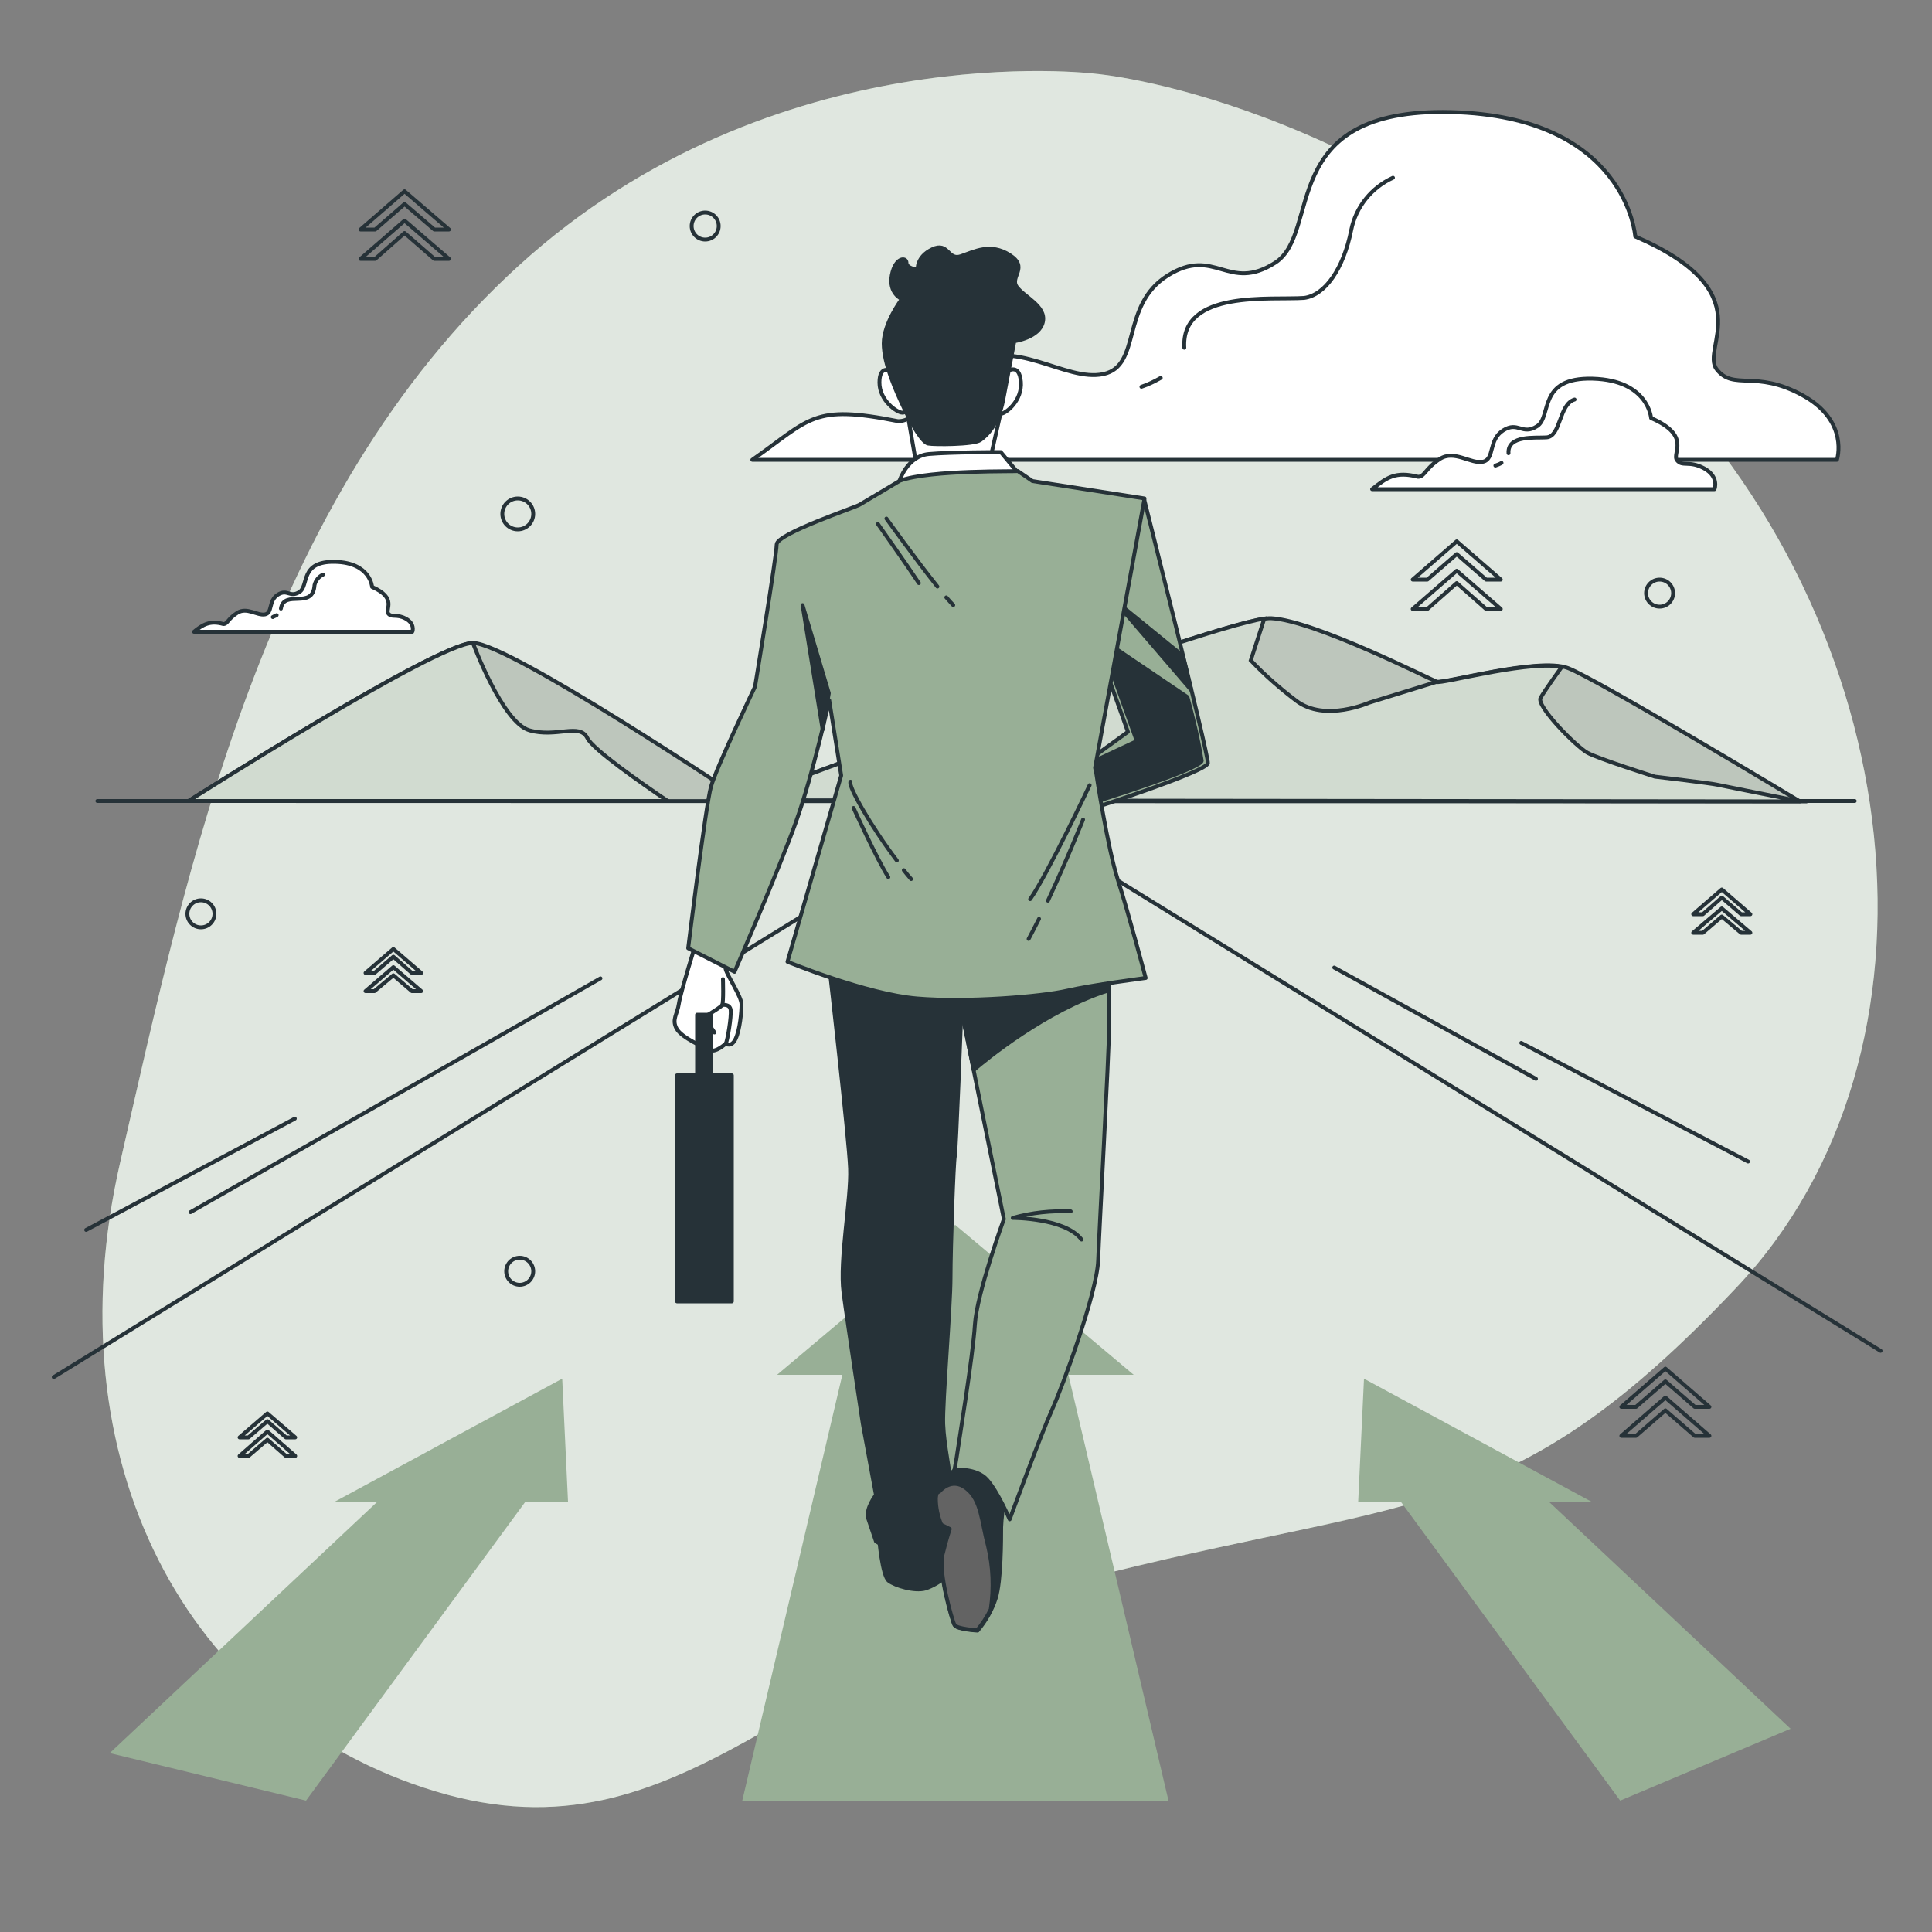 <?xml version="1.0" encoding="utf-8"?>
<!-- Generator: Adobe Illustrator 27.2.0, SVG Export Plug-In . SVG Version: 6.00 Build 0)  -->
<svg version="1.1" id="Layer_1" xmlns="http://www.w3.org/2000/svg" xmlns:xlink="http://www.w3.org/1999/xlink" x="0px" y="0px"
	 viewBox="0 0 500 500" style="enable-background:new 0 0 500 500;" xml:space="preserve">
<rect x="0" y="0" width="500" height="500" fill="#808080" stroke="none"/>
<style type="text/css">
	.st0{fill:#98AF96;}
	.st1{opacity:0.7;fill:#FFFFFF;enable-background:new    ;}
	.st2{fill:none;stroke:#263238;stroke-linecap:round;stroke-linejoin:round;}
	.st3{fill:#BDC6BC;stroke:#263238;stroke-linecap:round;stroke-linejoin:round;}
	.st4{fill:#D1DBD0;stroke:#263238;stroke-miterlimit:10;}
	.st5{fill:#FFFFFF;stroke:#263238;stroke-linecap:round;stroke-linejoin:round;}
	.st6{fill:#263238;stroke:#263238;stroke-linecap:round;stroke-linejoin:round;}
	.st7{fill:#98AF96;stroke:#263238;stroke-linecap:round;stroke-linejoin:round;}
	.st8{fill:#636363;stroke:#263238;stroke-linecap:round;stroke-linejoin:round;}
</style>
<g id="freepik--background-simple--inject-33">
	<path class="st0" d="M283.6,19.1c0,0-83.2-10.6-149.4,49.7s-85.5,155.3-103.1,232s16.7,143.2,81.6,162.8S206.4,427,287.1,407
		s105-13.2,162.3-73.8s45.8-171.5-24.8-239.9S283.6,19.1,283.6,19.1z"/>
	<path class="st1" d="M283.6,19.1c0,0-83.2-10.6-149.4,49.7s-85.5,155.3-103.1,232s16.7,143.2,81.6,162.8S206.4,427,287.1,407
		s105-13.2,162.3-73.8s45.8-171.5-24.8-239.9S283.6,19.1,283.6,19.1z"/>
</g>
<g id="freepik--Landscape--inject-33">
	<line class="st2" x1="25.2" y1="207.3" x2="480" y2="207.3"/>
	<path class="st3" d="M48.8,207.3c0,0,64.2-40.9,73.6-40.9s69.8,40.5,69.8,40.5s125.6-47.5,136.8-46.9s41.1,15.8,42.8,16.4
		s26.4-6.4,34-3.5s60,34.5,60,34.5L48.8,207.3z"/>
	<path class="st4" d="M172.8,207.3c-6.8-4.6-19.4-13.4-20.8-16.3c-2-4-8,0-15-2s-14.6-22.6-14.6-22.6c-9.4,0-73.6,40.9-73.6,40.9
		L172.8,207.3z"/>
	<path class="st4" d="M335.4,181.3c-4.2-3.2-8.1-6.6-11.7-10.4l3.5-10.8c-18.7,2.8-135,46.8-135,46.8l-0.4-0.2l-1.1,0.4l275,0.3
		l-0.2-0.1c-8.2-1.6-20-4-21-4.2c-1.7-0.4-16.2-2.1-16.2-2.1s-14.6-4.6-17.5-6.2s-13.3-12.1-12.1-14.2s5.4-7.9,5.4-7.9l-1.1-0.3
		c-9.6-1-29.7,4.6-31.3,4.1l-17.2,5.3C354.6,181.7,342.9,187.1,335.4,181.3z"/>
	<polyline class="st2" points="486.7,349.6 255.9,207.3 13.9,356.4 	"/>
	<line class="st2" x1="155.4" y1="253.2" x2="49.3" y2="313.7"/>
	<line class="st2" x1="76.3" y1="289.5" x2="22.3" y2="318.3"/>
	<line class="st2" x1="345.3" y1="250.4" x2="397.5" y2="279.2"/>
	<line class="st2" x1="393.7" y1="269.9" x2="452.4" y2="300.6"/>
</g>
<g id="freepik--Arrows--inject-33">
	<polygon class="st0" points="419.3,466 463.4,447.4 400.8,388.6 411.8,388.6 353,356.8 351.5,388.6 362.5,388.6 	"/>
	<polygon class="st0" points="28.4,453.7 79.2,466 136,388.6 147,388.6 145.5,356.8 86.7,388.6 97.7,388.6 	"/>
	<polygon class="st0" points="192.1,466 302.4,466 276.5,355.8 293.4,355.8 247.2,317 201.1,355.8 218,355.8 	"/>
</g>
<g id="freepik--Clouds--inject-33">
	<line class="st2" x1="379.7" y1="119" x2="385.9" y2="119"/>
	<path class="st5" d="M434,119h41.4c0,0,3.3-10-8.9-16.7s-17.8-1.1-22.2-6.7s12.2-20-21.1-34.4c0,0-2.2-31.1-47.7-32.2
		S342.2,60.2,330,68s-15.5-4.4-27.8,3.3s-6.7,23.3-16.6,25.5s-23.3-10-35.5-2.2S237.9,109,232.4,109c-22.1-4.4-22.5-0.7-37.7,10
		h178.1"/>
	<path class="st2" d="M300.4,97.8c-1.6,0.9-3.2,1.7-5,2.3"/>
	<path class="st2" d="M306.5,90c-0.9-15.1,22.5-12.3,31-12.9c5.4-0.7,10.2-7.5,12.2-17.6c1.2-6,5.3-11,10.8-13.5"/>
	<path class="st5" d="M105,160.1c-2.4-1.3-3.6-0.2-4.5-1.3s2.4-4-4.2-6.9c0,0-0.4-6.3-9.6-6.5s-6.7,6.2-9.2,7.8s-3.1-0.9-5.6,0.7
		s-1.3,4.7-3.3,5.1s-4.7-2-7.2-0.4s-2.5,2.9-3.6,2.9c-3.5-1-5.4,0.2-7.6,2h56.5C106.8,163.4,107.4,161.4,105,160.1z"/>
	<path class="st2" d="M71.6,159.2c-0.3,0.2-0.7,0.3-1,0.5"/>
	<path class="st2" d="M83.6,148.7c-1.1,0.5-1.9,1.5-2.2,2.7c-0.4,6.5-7.9,1-8.7,6.1"/>
	<path class="st5" d="M441,121.2c-3.9-2.1-5.6-0.3-7-2.1s3.9-6.3-6.7-10.9c0,0-0.7-9.8-15.1-10.2s-10.5,9.8-14.4,12.3
		s-4.9-1.4-8.8,1.1s-2.1,7.4-5.2,8.1s-7.4-3.2-11.2-0.7s-3.9,4.6-5.6,4.6c-5.9-1.5-8.1,0.2-11.9,3.2h88.6
		C443.8,126.5,444.9,123.3,441,121.2z"/>
	<path class="st2" d="M388.6,119.8c-0.5,0.3-1,0.5-1.6,0.7"/>
	<path class="st2" d="M407.5,103.4c-4.1,1.2-3.5,9.6-7.3,9.8c-2.7,0.2-10.1-0.7-9.8,4.1"/>
</g>
<g id="freepik--Character--inject-33">
	<polygon class="st5" points="234.7,106.1 237.2,120.5 256,120 259.2,105.8 	"/>
	<path class="st5" d="M230.6,96c0,0-3-1.7-3,3s4.6,7.8,5.9,7.8s1.5-1.2,1.2-2.7S230.6,96,230.6,96z"/>
	<path class="st5" d="M260.9,96c0,0,2.9-2,3.3,2.8s-3.8,8.2-5.2,8.3s-1.6-1-1.4-2.6S260.9,96,260.9,96z"/>
	<path class="st6" d="M233.4,77.4c0,0-4.7,6.2-4.7,11.5s3.3,12.6,5.3,16.8s4.7,8.8,6.2,9.1s11.8,0.3,13.5-0.9s4.7-4.1,5.9-10.3
		s2.9-15.3,2.9-15.3s6.5-0.9,7.4-5s-5-6.5-6.8-9.1s3.2-5-1.8-8.2s-9.1-0.9-12.6,0.3s-3.2-3.8-7.4-1.8s-3.8,5.3-3.8,5.3
		s-2.9-0.3-2.9-1.8s-2.9-1.5-3.8,3.2S233.4,77.4,233.4,77.4z"/>
	<path class="st5" d="M259,117c0,0-13,0-18.6,0.5s-7.6,6.9-7.6,6.9c5.9-1,11.8-1.6,17.8-2c7.8-0.3,12.7-0.2,12.7-0.2L259,117z"/>
	<path class="st7" d="M296.1,129.2c0,0,16.7,66.1,16.5,68.3s-30.7,12-30.7,12l-3.1-10.6l13.1-9.5l-6.4-17.9
		C285.5,171.6,293.6,133.4,296.1,129.2z"/>
	<path class="st6" d="M311,196.9c-0.9-5.6-2.2-11.1-3.7-16.5l-20.7-14c-0.7,3.2,0.1,4.5,0.1,4.5l7.5,20.9l-15.4,7.2l3.1,9
		C281.9,208,310.7,199.1,311,196.9z"/>
	<path class="st6" d="M288.9,156l19.4,22.6c-0.7-2.8-1.4-5.8-2.2-8.9l-17.2-14L288.9,156z"/>
	<path class="st5" d="M180.4,243.1c0,0-4.3,13.8-4.7,16.6s-1.9,4.1-0.6,6.5s7.4,5,8.8,5.6s3.9-1.7,3.9-1.7s1.5,1.1,2.6-1.3
		s1.5-6.9,1.5-8.9s-3.7-7.4-4.1-9.1c-0.3-1.4-0.4-2.7-0.6-4.1L180.4,243.1z"/>
	<path class="st2" d="M187.1,253.4c0,0,0.2,6-0.2,6.7s-6.3,4.1-6.3,4.1"/>
	<line class="st2" x1="182.2" y1="263.2" x2="184.9" y2="267.2"/>
	<path class="st2" d="M186.9,260.1c0,0,2-0.4,2.2,1.3s-0.8,7.8-1.3,8.8"/>
	<path class="st6" d="M227.5,398c0,0,0.8,9.8,2.5,11.1s6.7,2.8,9.5,2c1.8-0.6,3.5-1.6,5-2.8l0.6-11.4
		C245,396.9,233.6,400.5,227.5,398z"/>
	<path class="st6" d="M214.7,250.8c0,0,5,43.8,5.3,51.6s-2.8,23.7-1.7,32.1s5,34,5,34l3.4,18.4c0,0-2.8,3.6-2,6.1l2,5.9
		c0,0,5.3,3.3,9.5,3.6s7.8-2,8.4-3.1s1.4-12.5,1.4-15.3s-1.7-10-1.9-15.6s1.9-30.1,1.9-37.9s0.8-30.4,1.1-31.2s1.7-37.6,1.7-37.6
		l0.6-5.6L214.7,250.8z"/>
	<path class="st6" d="M247,380.5c0,0-4.7,3.9-4.7,7.5c0,2.3,0.5,4.6,1.4,6.7l2.2,1.1c0,0-0.8,2.2-1.9,6.7s2.5,17,3.1,18.1
		s5.9,1.4,5.9,1.4c2.1-2.5,3.7-5.3,4.7-8.4c1.4-4.5,1.4-15.3,1.4-18.4c0.1-2.4,0.4-4.7,0.8-7C259.8,388.2,254.2,376.3,247,380.5z"/>
	<path class="st8" d="M250.1,385.2c-3.9-3.1-7,0.8-7,0.8l-0.6,0.3c-0.2,0.5-0.3,1.1-0.3,1.6c0,2.3,0.5,4.6,1.4,6.7l2.2,1.1
		c0,0-0.8,2.2-1.9,6.7s2.5,17,3.1,18.1s5.9,1.4,5.9,1.4c1.4-1.7,2.5-3.4,3.5-5.4c0.8-5.5,0.6-11-0.7-16.4
		C254,393.8,254,388.2,250.1,385.2z"/>
	<path class="st7" d="M247.8,256.4l12,59.1c0,0-7,19.2-7.5,27.3s-4.2,30.7-4.5,32.9s-0.8,4.7-0.8,4.7s5.6-0.6,8.4,2.5
		c2.8,3.1,5.9,10.3,5.9,10.3s8.1-22,10.9-28.2s11.7-30.4,12-38.8s2.8-53.5,2.8-59.7v-13.9C286.9,252.8,250.6,256.6,247.8,256.4z"/>
	<path class="st2" d="M279.9,320.8c-4.2-5.6-17.8-5.6-17.8-5.6c4.9-1.4,10-1.9,15-1.7"/>
	<path class="st6" d="M247.8,256.4l4.2,20.5c3-2.6,18.7-15.5,34.9-20.6v-3.5C286.9,252.7,250.6,256.6,247.8,256.4z"/>
	<rect x="180.4" y="262.6" class="st6" width="3.7" height="18.2"/>
	<rect x="175.2" y="278.3" class="st6" width="14.2" height="58.5"/>
	<path class="st7" d="M232.9,124.4l-1,0.6c-2.5,1.5-8.7,5.2-9.4,5.6c-0.8,0.6-21.5,7.5-21.5,10.3s-5.6,36.8-5.6,36.8
		s-10,20.9-11.4,25.9s-5.9,41.8-5.9,41.8l12,6.1c0,0,11.4-26.2,15.9-38.8s8.6-31.5,8.6-31.5l3.1,19.5l-13.9,48.2
		c0,0,20.4,8.4,33.5,9.5s32.3-0.5,38.8-2s20.4-3.3,20.4-3.3s-4.5-17-7.2-25.4s-5.6-27.6-5.6-27.6l-0.3-1.4l12.8-69.7l-29-4.5
		l-3.8-2.6C263.3,122.1,241,121.5,232.9,124.4z"/>
	<polygon class="st6" points="214.5,179.4 207.7,156.6 212.9,188.8 	"/>
	<path class="st2" d="M244.9,154.6c0.7,0.8,1.3,1.5,1.8,2"/>
	<path class="st2" d="M229.4,134.2c0,0,7.6,10.6,13.2,17.6"/>
	<path class="st2" d="M227.2,135.6c0,0,7.5,10.6,10.6,15.3"/>
	<path class="st2" d="M282,203.2c0,0-11.1,23.5-15.4,29.5"/>
	<path class="st2" d="M268.9,237.8c-0.9,1.8-1.8,3.5-2.7,5.2"/>
	<path class="st2" d="M280.3,212.1c0,0-4.2,10.5-9.1,21"/>
	<path class="st2" d="M233.9,225.2c0.6,0.8,1.3,1.6,1.9,2.3"/>
	<path class="st2" d="M220.1,202.3c-0.7,1.1,5.4,11.7,12,20.4"/>
	<path class="st2" d="M220.9,209.1c0,0,6,13.2,9,17.9"/>
</g>
<g id="freepik--Graphics--inject-33">
	<circle class="st2" cx="429.5" cy="153.5" r="3.5"/>
	<circle class="st2" cx="134.5" cy="329" r="3.5"/>
	<circle class="st2" cx="52" cy="236.5" r="3.5"/>
	<circle class="st2" cx="134" cy="133" r="4"/>
	<circle class="st2" cx="182.5" cy="58.5" r="3.5"/>
	<polygon class="st2" points="104.7,52.8 112.4,59.4 116.2,59.4 104.7,49.5 93.3,59.4 97.1,59.4 	"/>
	<polygon class="st2" points="104.7,60.3 112.4,67 116.2,67 104.7,57.1 93.3,67 97.1,67 	"/>
	<polygon class="st2" points="445.6,232.3 450.6,236.6 453,236.6 445.6,230.2 438.2,236.6 440.7,236.6 	"/>
	<polygon class="st2" points="445.6,237.2 450.6,241.4 453,241.4 445.6,235.1 438.2,241.4 440.7,241.4 	"/>
	<polygon class="st2" points="377,143.4 384.6,150 388.4,150 377,140.1 365.6,150 369.4,150 	"/>
	<polygon class="st2" points="377,150.9 384.6,157.6 388.4,157.6 377,147.7 365.6,157.6 369.4,157.6 	"/>
	<polygon class="st2" points="431,357.5 438.6,364.1 442.4,364.1 431,354.2 419.6,364.1 423.4,364.1 	"/>
	<polygon class="st2" points="431,365 438.6,371.6 442.4,371.6 431,361.7 419.6,371.6 423.4,371.6 	"/>
	<polygon class="st2" points="101.8,247.6 106.6,251.8 109,251.8 101.8,245.6 94.6,251.8 96.9,251.8 	"/>
	<polygon class="st2" points="101.8,252.4 106.6,256.5 109,256.5 101.8,250.3 94.6,256.5 96.9,256.5 	"/>
	<polygon class="st2" points="69.2,367.8 74,372 76.4,372 69.2,365.8 62,372 64.3,372 	"/>
	<polygon class="st2" points="69.2,372.6 74,376.8 76.4,376.8 69.2,370.5 62,376.8 64.3,376.8 	"/>
</g>
</svg>
